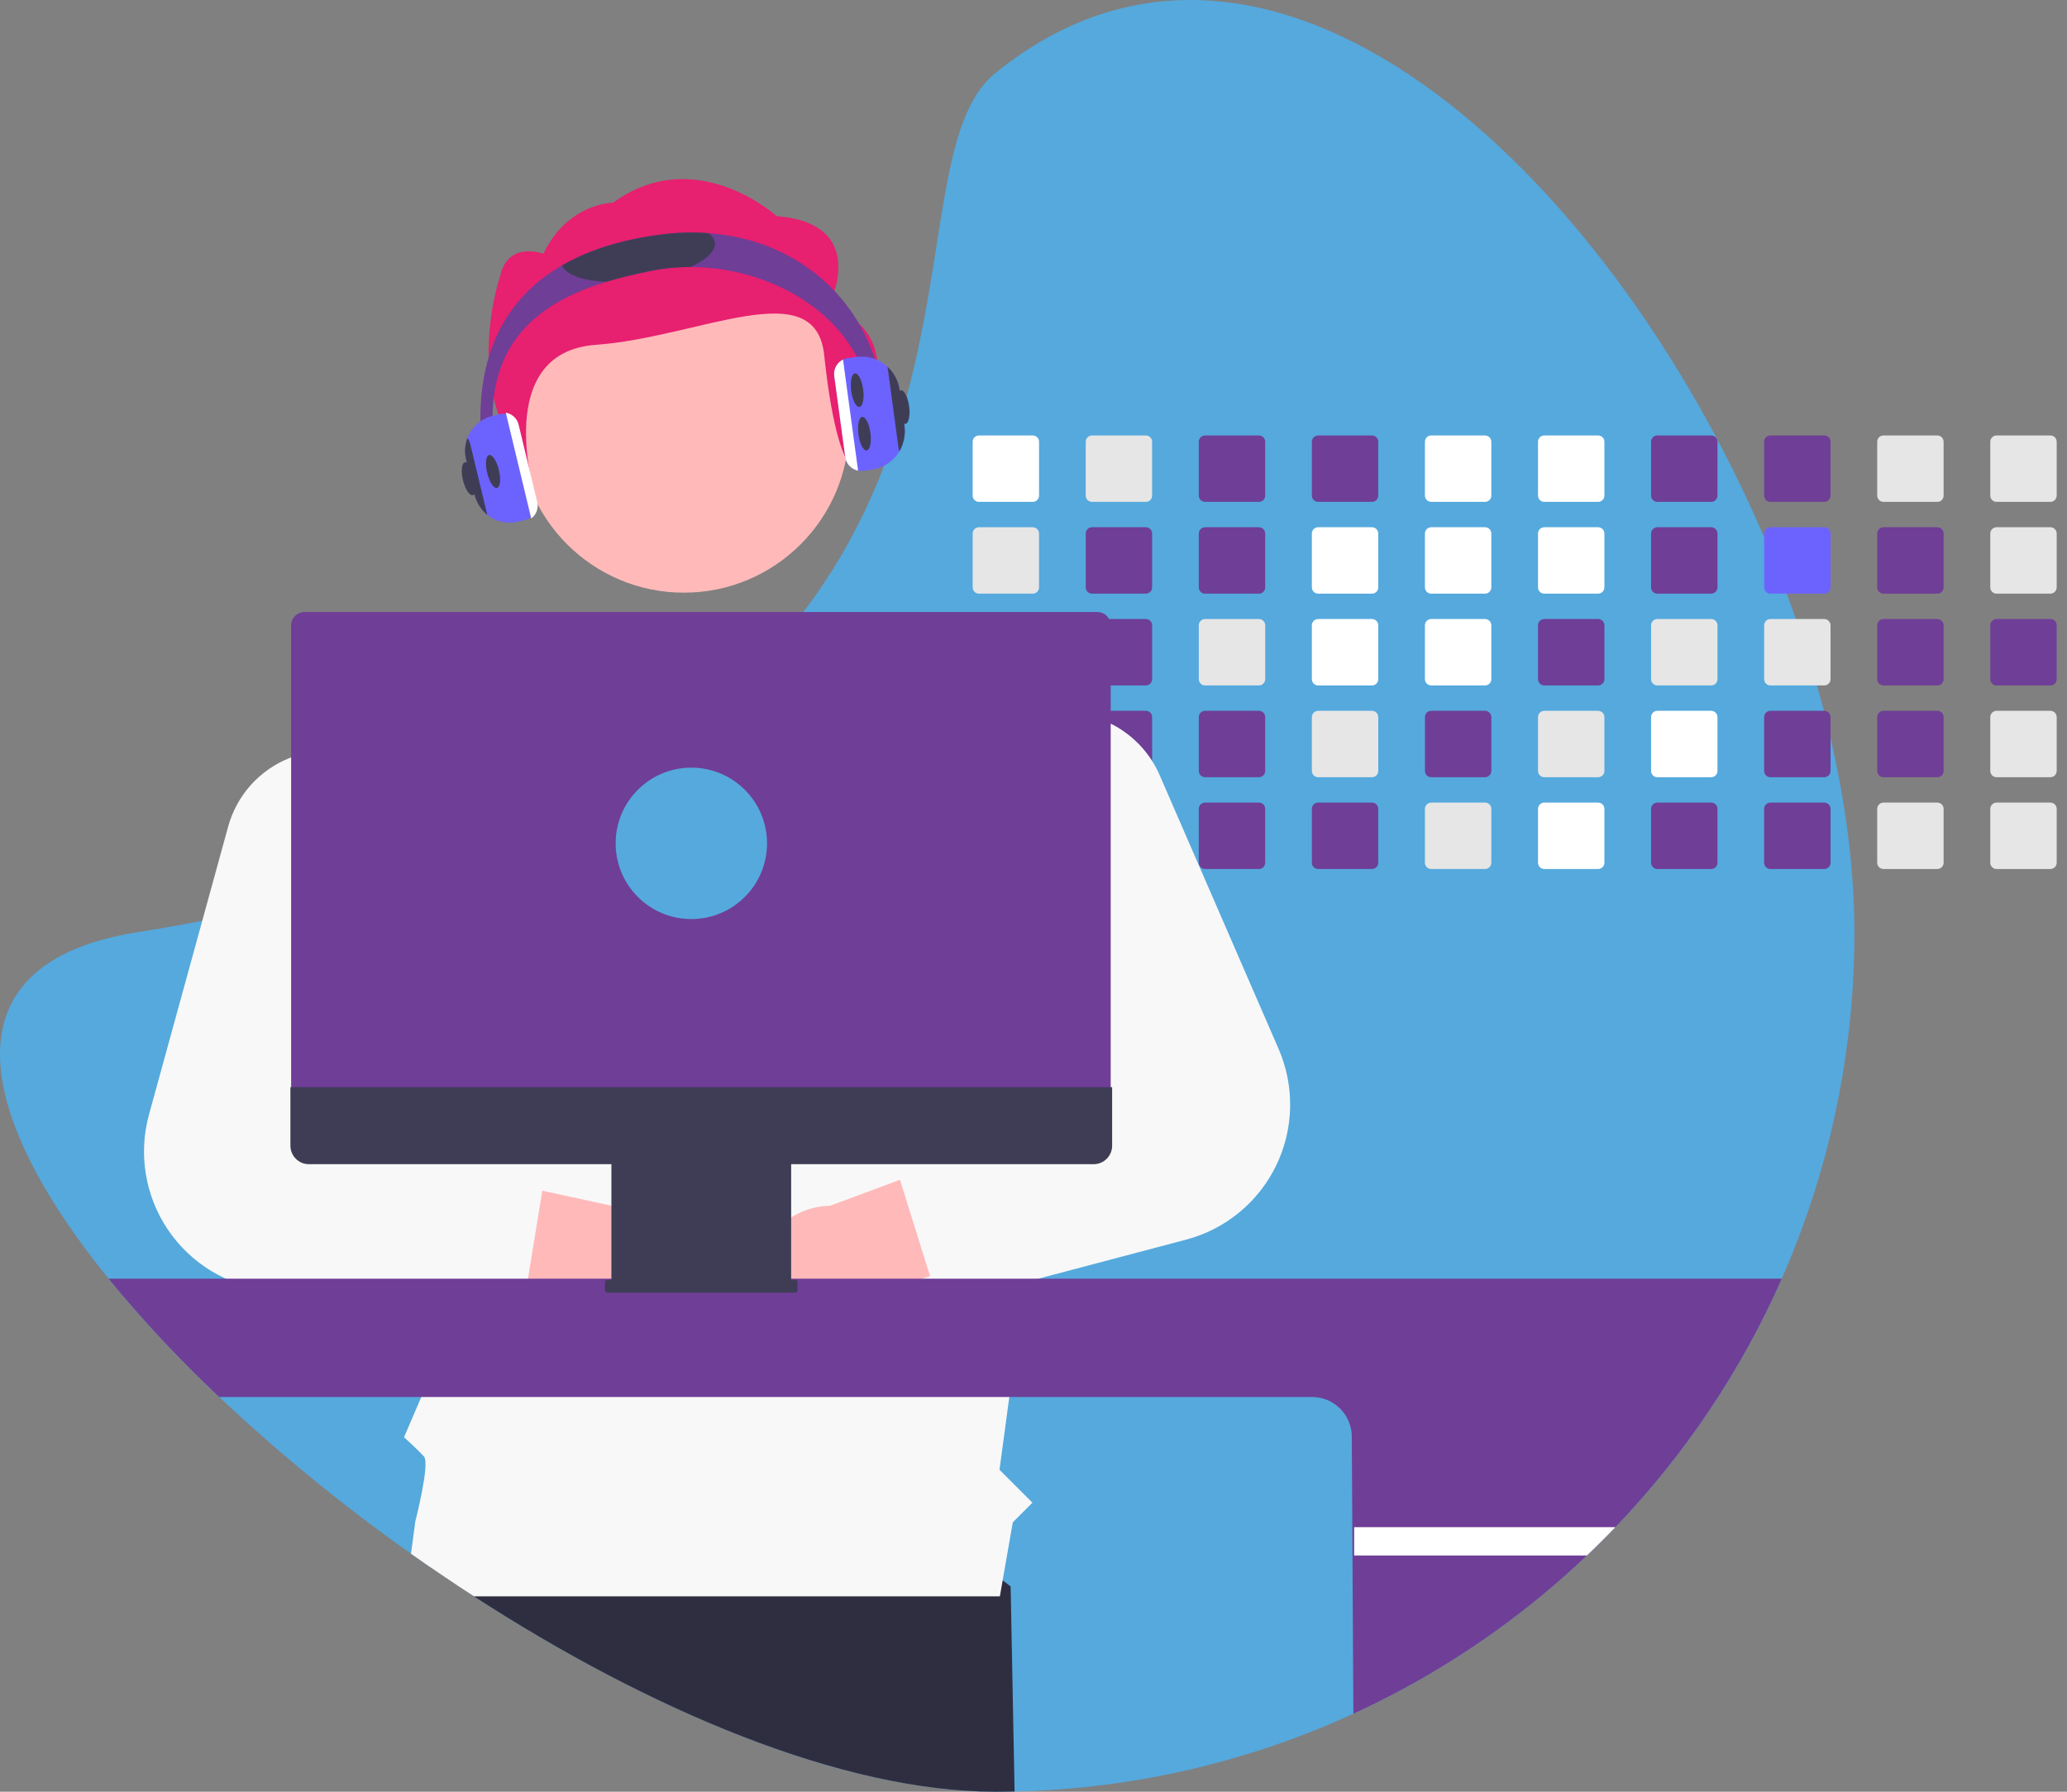 <svg width="150" height="130" viewBox="0 0 150 130" fill="none" xmlns="http://www.w3.org/2000/svg">
<rect x="0" y="0" width="150" height="130" fill="#808080" stroke="none"/>
<g clip-path="url(#clip0)">
<path d="M134.571 67.654C134.59 83.74 128.373 99.207 117.225 110.804C116.553 111.508 115.863 112.195 115.154 112.864C114.075 113.891 112.96 114.878 111.808 115.825C101.034 124.701 87.584 129.689 73.627 129.984C73.162 129.995 72.695 130 72.227 130C61.096 130 47.096 124.055 34.392 115.825C33.341 115.144 32.299 114.447 31.267 113.735C30.784 113.405 30.304 113.07 29.826 112.731C24.926 109.271 20.275 105.471 15.907 101.36C13.047 98.676 10.365 95.809 7.879 92.776C-1.883 80.734 -4.036 69.884 9.881 67.654C11.529 67.391 13.128 67.109 14.678 66.81C16.925 66.378 19.074 65.912 21.127 65.411C23.893 64.739 26.491 64.01 28.922 63.225C29.74 62.962 30.539 62.693 31.319 62.419C42.855 58.368 50.576 53.084 55.832 47.351C56.723 46.381 57.545 45.399 58.297 44.405C59.448 42.892 60.494 41.302 61.426 39.646C62.713 37.345 63.794 34.934 64.657 32.442L64.704 32.306C68.886 20.243 67.613 9.055 72.227 5.31C91.947 -10.699 116.498 12.099 128.022 38.984C128.603 40.339 129.149 41.702 129.661 43.073C129.891 43.685 130.113 44.299 130.326 44.914C130.888 46.516 131.397 48.122 131.855 49.732C132.03 50.347 132.197 50.96 132.356 51.573C132.527 52.235 132.69 52.895 132.841 53.554C133.962 58.385 134.571 63.15 134.571 67.654Z" fill="#55A9DD"/>
<path d="M73.627 129.984C73.162 129.995 72.695 130 72.227 130C61.096 130 47.097 124.055 34.392 115.825C33.341 115.144 32.299 114.447 31.267 113.735L32.172 108.225L59.584 104.585L73.341 115.105L73.627 129.984Z" fill="#2F2E41"/>
<path d="M74.947 31.595H71.041C70.92 31.595 70.804 31.643 70.718 31.729C70.633 31.814 70.585 31.93 70.585 32.051V35.959C70.585 36.019 70.596 36.078 70.619 36.133C70.642 36.188 70.676 36.239 70.718 36.281C70.761 36.323 70.811 36.357 70.866 36.379C70.922 36.402 70.981 36.414 71.041 36.413H74.947C75.068 36.414 75.183 36.366 75.269 36.281C75.355 36.195 75.403 36.08 75.403 35.959V32.051C75.403 31.93 75.355 31.814 75.269 31.729C75.184 31.643 75.068 31.595 74.947 31.595Z" fill="white"/>
<path d="M74.947 38.254H71.041C70.92 38.254 70.804 38.303 70.718 38.388C70.633 38.474 70.585 38.59 70.585 38.711V42.618C70.585 42.678 70.596 42.737 70.619 42.793C70.642 42.848 70.676 42.898 70.718 42.94C70.761 42.983 70.811 43.016 70.866 43.039C70.922 43.062 70.981 43.073 71.041 43.073H74.947C75.068 43.073 75.183 43.025 75.269 42.94C75.355 42.855 75.403 42.739 75.403 42.618V38.711C75.403 38.59 75.355 38.474 75.269 38.388C75.184 38.303 75.068 38.255 74.947 38.254Z" fill="#E6E6E6"/>
<path d="M74.947 44.914H71.041C70.92 44.914 70.804 44.962 70.718 45.047C70.633 45.133 70.585 45.249 70.585 45.37V49.276C70.584 49.336 70.596 49.395 70.619 49.451C70.642 49.506 70.675 49.557 70.718 49.599C70.76 49.641 70.811 49.675 70.866 49.698C70.921 49.721 70.981 49.733 71.041 49.732H74.947C75.068 49.732 75.184 49.684 75.269 49.599C75.355 49.513 75.403 49.397 75.403 49.276V45.37C75.403 45.249 75.355 45.133 75.269 45.048C75.184 44.962 75.068 44.914 74.947 44.914Z" fill="#E6E6E6"/>
<path d="M75.396 51.949C75.377 51.844 75.321 51.749 75.239 51.68C75.157 51.611 75.054 51.574 74.947 51.573H71.041C70.92 51.573 70.804 51.621 70.718 51.707C70.633 51.792 70.585 51.908 70.585 52.029V55.936C70.584 55.995 70.596 56.055 70.619 56.11C70.642 56.166 70.675 56.216 70.718 56.258C70.76 56.301 70.811 56.334 70.866 56.357C70.921 56.38 70.981 56.392 71.041 56.392H74.947C75.068 56.392 75.184 56.344 75.269 56.258C75.355 56.173 75.403 56.057 75.403 55.936V52.029C75.403 52.002 75.401 51.975 75.396 51.949Z" fill="#E6E6E6"/>
<path d="M75.124 58.268C75.068 58.245 75.007 58.233 74.947 58.233H71.04C70.981 58.233 70.921 58.244 70.866 58.267C70.81 58.29 70.76 58.324 70.718 58.366C70.675 58.408 70.642 58.459 70.619 58.514C70.596 58.569 70.584 58.629 70.584 58.689V62.595C70.584 62.655 70.596 62.715 70.618 62.77C70.641 62.825 70.675 62.876 70.717 62.918C70.76 62.961 70.81 62.994 70.865 63.017C70.921 63.04 70.981 63.051 71.04 63.051H74.947C75.068 63.051 75.184 63.003 75.269 62.918C75.355 62.832 75.403 62.716 75.403 62.595V58.689C75.403 58.599 75.376 58.511 75.326 58.436C75.277 58.362 75.206 58.303 75.124 58.268Z" fill="#E6E6E6"/>
<path d="M83.152 31.595H79.246C79.125 31.595 79.009 31.643 78.924 31.729C78.838 31.814 78.79 31.93 78.79 32.051V35.959C78.79 36.019 78.802 36.078 78.825 36.133C78.848 36.188 78.881 36.239 78.924 36.281C78.966 36.323 79.016 36.357 79.072 36.379C79.127 36.402 79.186 36.414 79.246 36.413H83.152C83.273 36.414 83.389 36.366 83.474 36.281C83.56 36.195 83.608 36.08 83.608 35.959V32.051C83.608 31.93 83.56 31.814 83.474 31.729C83.389 31.643 83.273 31.595 83.152 31.595Z" fill="#E6E6E6"/>
<path d="M83.152 38.254H79.246C79.125 38.254 79.009 38.303 78.924 38.388C78.838 38.474 78.79 38.59 78.79 38.711V42.618C78.79 42.678 78.802 42.737 78.825 42.793C78.848 42.848 78.881 42.898 78.924 42.94C78.966 42.983 79.016 43.016 79.072 43.039C79.127 43.062 79.186 43.073 79.246 43.073H83.152C83.273 43.073 83.389 43.025 83.474 42.94C83.56 42.855 83.608 42.739 83.608 42.618V38.711C83.608 38.59 83.56 38.474 83.474 38.388C83.389 38.303 83.273 38.255 83.152 38.254Z" fill="#6F3E97"/>
<path d="M83.152 44.914H79.246C79.125 44.914 79.009 44.962 78.924 45.047C78.838 45.133 78.79 45.249 78.79 45.37V49.276C78.79 49.336 78.801 49.395 78.824 49.451C78.847 49.506 78.881 49.557 78.923 49.599C78.966 49.641 79.016 49.675 79.071 49.698C79.127 49.721 79.186 49.733 79.246 49.732H83.152C83.273 49.732 83.389 49.684 83.475 49.599C83.56 49.513 83.608 49.397 83.608 49.276V45.37C83.608 45.249 83.56 45.133 83.474 45.048C83.389 44.962 83.273 44.914 83.152 44.914Z" fill="#6F3E97"/>
<path d="M83.152 51.573H79.246C79.15 51.573 79.057 51.603 78.98 51.66C78.902 51.716 78.844 51.795 78.814 51.886C78.798 51.932 78.79 51.98 78.79 52.029V55.936C78.79 55.995 78.801 56.055 78.824 56.11C78.847 56.166 78.881 56.216 78.923 56.258C78.966 56.301 79.016 56.334 79.071 56.357C79.127 56.38 79.186 56.392 79.246 56.392H83.152C83.273 56.392 83.389 56.344 83.475 56.258C83.56 56.173 83.608 56.057 83.608 55.936V52.029C83.608 51.908 83.56 51.793 83.474 51.707C83.389 51.622 83.273 51.574 83.152 51.573Z" fill="#6F3E97"/>
<path d="M83.152 58.233H79.246C79.186 58.233 79.127 58.244 79.071 58.267C79.016 58.29 78.966 58.324 78.923 58.366C78.881 58.408 78.847 58.459 78.824 58.514C78.801 58.569 78.79 58.629 78.79 58.689V62.595C78.79 62.655 78.801 62.714 78.824 62.77C78.847 62.825 78.881 62.876 78.923 62.918C78.966 62.96 79.016 62.994 79.071 63.017C79.127 63.04 79.186 63.051 79.246 63.051H83.152C83.273 63.051 83.389 63.003 83.475 62.918C83.56 62.832 83.608 62.716 83.608 62.595V58.689C83.608 58.568 83.56 58.452 83.475 58.366C83.389 58.281 83.273 58.233 83.152 58.233Z" fill="#E6E6E6"/>
<path d="M91.358 31.595H87.451C87.33 31.595 87.214 31.643 87.129 31.729C87.043 31.814 86.995 31.93 86.995 32.051V35.959C86.995 36.019 87.007 36.078 87.03 36.133C87.053 36.188 87.087 36.239 87.129 36.281C87.171 36.323 87.222 36.357 87.277 36.379C87.332 36.402 87.391 36.414 87.451 36.413H91.358C91.478 36.414 91.594 36.366 91.68 36.281C91.765 36.195 91.813 36.08 91.814 35.959V32.051C91.813 31.93 91.765 31.814 91.68 31.729C91.594 31.643 91.478 31.595 91.358 31.595Z" fill="#6F3E97"/>
<path d="M91.358 38.254H87.451C87.33 38.254 87.214 38.303 87.129 38.388C87.043 38.474 86.995 38.59 86.995 38.711V42.618C86.995 42.678 87.007 42.737 87.03 42.793C87.053 42.848 87.087 42.898 87.129 42.94C87.171 42.983 87.222 43.016 87.277 43.039C87.332 43.062 87.391 43.073 87.451 43.073H91.358C91.478 43.073 91.594 43.025 91.68 42.94C91.765 42.855 91.813 42.739 91.814 42.618V38.711C91.813 38.59 91.765 38.474 91.68 38.388C91.594 38.303 91.478 38.255 91.358 38.254Z" fill="#6F3E97"/>
<path d="M91.358 44.914H87.451C87.33 44.914 87.214 44.962 87.129 45.047C87.043 45.133 86.995 45.249 86.995 45.37V49.276C86.995 49.336 87.007 49.395 87.03 49.451C87.052 49.506 87.086 49.557 87.129 49.599C87.171 49.641 87.221 49.675 87.277 49.698C87.332 49.721 87.391 49.733 87.451 49.732H91.358C91.478 49.732 91.594 49.684 91.68 49.599C91.766 49.513 91.814 49.397 91.814 49.276V45.37C91.813 45.249 91.765 45.133 91.68 45.048C91.594 44.962 91.478 44.914 91.358 44.914Z" fill="#E6E6E6"/>
<path d="M91.358 51.573H87.451C87.33 51.573 87.214 51.621 87.129 51.707C87.043 51.792 86.995 51.908 86.995 52.029V55.936C86.995 55.995 87.007 56.055 87.03 56.11C87.052 56.166 87.086 56.216 87.129 56.258C87.171 56.301 87.221 56.334 87.277 56.357C87.332 56.38 87.391 56.392 87.451 56.392H91.358C91.478 56.392 91.594 56.344 91.68 56.258C91.766 56.173 91.814 56.057 91.814 55.936V52.029C91.813 51.908 91.765 51.793 91.68 51.707C91.594 51.622 91.478 51.574 91.358 51.573Z" fill="#6F3E97"/>
<path d="M91.358 58.233H87.451C87.391 58.233 87.332 58.244 87.277 58.267C87.221 58.29 87.171 58.324 87.129 58.366C87.086 58.408 87.052 58.459 87.03 58.514C87.007 58.569 86.995 58.629 86.995 58.689V62.595C86.995 62.655 87.007 62.714 87.03 62.77C87.052 62.825 87.086 62.876 87.129 62.918C87.171 62.96 87.221 62.994 87.277 63.017C87.332 63.04 87.391 63.051 87.451 63.051H91.358C91.478 63.051 91.594 63.003 91.68 62.918C91.766 62.832 91.814 62.716 91.814 62.595V58.689C91.814 58.568 91.766 58.452 91.68 58.366C91.594 58.281 91.478 58.233 91.358 58.233Z" fill="#6F3E97"/>
<path d="M99.563 31.595H95.657C95.536 31.595 95.42 31.643 95.334 31.729C95.249 31.814 95.201 31.93 95.2 32.051V35.959C95.201 36.019 95.212 36.078 95.235 36.133C95.258 36.188 95.292 36.239 95.334 36.281C95.377 36.323 95.427 36.357 95.482 36.379C95.538 36.402 95.597 36.414 95.657 36.413H99.563C99.684 36.414 99.799 36.366 99.885 36.281C99.97 36.195 100.019 36.08 100.019 35.959V32.051C100.019 31.93 99.971 31.814 99.885 31.729C99.8 31.643 99.684 31.595 99.563 31.595Z" fill="#6F3E97"/>
<path d="M99.563 38.254H95.657C95.536 38.254 95.42 38.303 95.334 38.388C95.249 38.474 95.201 38.59 95.2 38.711V42.618C95.201 42.678 95.212 42.737 95.235 42.793C95.258 42.848 95.292 42.898 95.334 42.94C95.377 42.983 95.427 43.016 95.482 43.039C95.538 43.062 95.597 43.073 95.657 43.073H99.563C99.684 43.073 99.799 43.025 99.885 42.94C99.97 42.855 100.019 42.739 100.019 42.618V38.711C100.019 38.59 99.971 38.474 99.885 38.388C99.8 38.303 99.684 38.255 99.563 38.254Z" fill="white"/>
<path d="M99.563 44.914H95.657C95.536 44.914 95.42 44.962 95.334 45.047C95.249 45.133 95.201 45.249 95.2 45.37V49.276C95.2 49.336 95.212 49.395 95.235 49.451C95.258 49.506 95.291 49.557 95.334 49.599C95.376 49.641 95.427 49.675 95.482 49.698C95.537 49.721 95.597 49.733 95.657 49.732H99.563C99.684 49.732 99.8 49.684 99.885 49.599C99.971 49.513 100.019 49.397 100.019 49.276V45.37C100.019 45.249 99.971 45.133 99.885 45.048C99.8 44.962 99.684 44.914 99.563 44.914Z" fill="white"/>
<path d="M99.563 51.573H95.657C95.536 51.573 95.42 51.621 95.334 51.707C95.249 51.792 95.201 51.908 95.2 52.029V55.936C95.2 55.995 95.212 56.055 95.235 56.11C95.258 56.166 95.291 56.216 95.334 56.258C95.376 56.301 95.427 56.334 95.482 56.357C95.537 56.38 95.597 56.392 95.657 56.392H99.563C99.684 56.392 99.8 56.344 99.885 56.258C99.971 56.173 100.019 56.057 100.019 55.936V52.029C100.019 51.908 99.971 51.793 99.885 51.707C99.8 51.622 99.684 51.574 99.563 51.573Z" fill="#E6E6E6"/>
<path d="M99.563 58.233H95.657C95.597 58.233 95.537 58.244 95.482 58.267C95.427 58.29 95.376 58.324 95.334 58.366C95.291 58.408 95.258 58.459 95.235 58.514C95.212 58.569 95.2 58.629 95.2 58.689V62.595C95.2 62.655 95.212 62.714 95.235 62.77C95.258 62.825 95.291 62.876 95.334 62.918C95.376 62.96 95.427 62.994 95.482 63.017C95.537 63.04 95.597 63.051 95.657 63.051H99.563C99.684 63.051 99.8 63.003 99.885 62.918C99.971 62.832 100.019 62.716 100.019 62.595V58.689C100.019 58.568 99.971 58.452 99.885 58.366C99.8 58.281 99.684 58.233 99.563 58.233Z" fill="#6F3E97"/>
<path d="M107.768 31.595H103.861C103.74 31.595 103.624 31.644 103.539 31.729C103.454 31.815 103.406 31.93 103.406 32.051V35.959C103.406 36.08 103.454 36.195 103.539 36.28C103.624 36.366 103.74 36.413 103.861 36.414H107.768C107.889 36.414 108.005 36.366 108.09 36.281C108.176 36.195 108.224 36.08 108.225 35.959V32.051C108.224 31.93 108.176 31.814 108.091 31.729C108.005 31.643 107.889 31.595 107.768 31.595Z" fill="white"/>
<path d="M107.768 38.254H103.861C103.74 38.255 103.624 38.303 103.539 38.389C103.454 38.474 103.406 38.59 103.406 38.711V42.618C103.406 42.739 103.454 42.855 103.539 42.94C103.624 43.025 103.74 43.073 103.861 43.073H107.768C107.889 43.073 108.005 43.025 108.09 42.94C108.176 42.855 108.224 42.739 108.225 42.618V38.711C108.224 38.59 108.176 38.474 108.091 38.388C108.005 38.303 107.889 38.255 107.768 38.254Z" fill="white"/>
<path d="M107.768 44.914H103.861C103.74 44.914 103.624 44.962 103.539 45.048C103.454 45.133 103.406 45.249 103.406 45.37V49.276C103.406 49.336 103.417 49.395 103.44 49.451C103.463 49.506 103.496 49.556 103.539 49.599C103.581 49.641 103.631 49.675 103.686 49.697C103.741 49.721 103.801 49.732 103.861 49.732H107.768C107.889 49.732 108.005 49.684 108.091 49.599C108.177 49.513 108.225 49.397 108.225 49.276V45.37C108.224 45.249 108.176 45.133 108.091 45.048C108.005 44.962 107.889 44.914 107.768 44.914Z" fill="white"/>
<path d="M107.768 51.573H103.861C103.74 51.574 103.624 51.622 103.539 51.707C103.454 51.793 103.406 51.909 103.406 52.029V55.936C103.406 55.995 103.417 56.055 103.44 56.11C103.463 56.165 103.496 56.216 103.539 56.258C103.581 56.3 103.631 56.334 103.686 56.357C103.741 56.38 103.801 56.392 103.861 56.392H107.768C107.889 56.392 108.005 56.344 108.091 56.258C108.177 56.173 108.225 56.057 108.225 55.936V52.029C108.224 51.908 108.176 51.793 108.091 51.707C108.005 51.622 107.889 51.574 107.768 51.573Z" fill="#6F3E97"/>
<path d="M107.768 58.233H103.861C103.801 58.233 103.741 58.245 103.686 58.267C103.631 58.291 103.581 58.324 103.539 58.367C103.496 58.409 103.463 58.459 103.44 58.514C103.417 58.57 103.406 58.629 103.406 58.689V62.595C103.406 62.655 103.417 62.714 103.44 62.769C103.463 62.825 103.496 62.875 103.539 62.917C103.581 62.96 103.631 62.993 103.686 63.016C103.741 63.039 103.801 63.051 103.861 63.051H107.768C107.889 63.051 108.005 63.003 108.091 62.918C108.177 62.832 108.225 62.716 108.225 62.595V58.689C108.225 58.568 108.177 58.452 108.091 58.366C108.005 58.281 107.889 58.233 107.768 58.233Z" fill="#E6E6E6"/>
<path d="M115.973 31.595H112.066C111.945 31.595 111.829 31.644 111.744 31.729C111.659 31.815 111.611 31.93 111.611 32.051V35.959C111.611 36.08 111.659 36.195 111.744 36.28C111.829 36.366 111.945 36.413 112.066 36.414H115.973C116.094 36.414 116.21 36.366 116.296 36.281C116.381 36.195 116.429 36.08 116.43 35.959V32.051C116.429 31.93 116.381 31.814 116.296 31.729C116.21 31.643 116.094 31.595 115.973 31.595Z" fill="white"/>
<path d="M115.973 38.254H112.066C111.945 38.255 111.829 38.303 111.744 38.389C111.659 38.474 111.611 38.59 111.611 38.711V42.618C111.611 42.739 111.659 42.855 111.744 42.94C111.829 43.025 111.945 43.073 112.066 43.073H115.973C116.094 43.073 116.21 43.025 116.296 42.94C116.381 42.855 116.429 42.739 116.43 42.618V38.711C116.429 38.59 116.381 38.474 116.296 38.388C116.21 38.303 116.094 38.255 115.973 38.254Z" fill="white"/>
<path d="M115.973 44.914H112.066C111.945 44.914 111.829 44.962 111.744 45.048C111.659 45.133 111.611 45.249 111.611 45.37V49.276C111.611 49.336 111.623 49.395 111.645 49.451C111.668 49.506 111.702 49.556 111.744 49.599C111.786 49.641 111.836 49.675 111.891 49.697C111.947 49.721 112.006 49.732 112.066 49.732H115.973C116.094 49.732 116.21 49.684 116.296 49.599C116.382 49.513 116.43 49.397 116.43 49.276V45.37C116.429 45.249 116.381 45.133 116.296 45.048C116.21 44.962 116.094 44.914 115.973 44.914Z" fill="#6F3E97"/>
<path d="M115.973 51.573H112.066C111.945 51.574 111.829 51.622 111.744 51.707C111.659 51.793 111.611 51.909 111.611 52.029V55.936C111.611 55.995 111.623 56.055 111.645 56.11C111.668 56.165 111.702 56.216 111.744 56.258C111.786 56.3 111.836 56.334 111.891 56.357C111.947 56.38 112.006 56.392 112.066 56.392H115.973C116.094 56.392 116.21 56.344 116.296 56.258C116.382 56.173 116.43 56.057 116.43 55.936V52.029C116.429 51.908 116.381 51.793 116.296 51.707C116.21 51.622 116.094 51.574 115.973 51.573Z" fill="#E6E6E6"/>
<path d="M115.973 58.233H112.066C112.006 58.233 111.947 58.245 111.891 58.267C111.836 58.291 111.786 58.324 111.744 58.367C111.702 58.409 111.668 58.459 111.645 58.514C111.623 58.57 111.611 58.629 111.611 58.689V62.595C111.611 62.655 111.623 62.714 111.645 62.769C111.668 62.825 111.702 62.875 111.744 62.917C111.786 62.96 111.836 62.993 111.891 63.016C111.947 63.039 112.006 63.051 112.066 63.051H115.973C116.094 63.051 116.21 63.003 116.296 62.918C116.382 62.832 116.43 62.716 116.43 62.595V58.689C116.43 58.568 116.382 58.452 116.296 58.366C116.21 58.281 116.094 58.233 115.973 58.233Z" fill="white"/>
<path d="M124.179 31.595H120.271C120.151 31.595 120.035 31.644 119.95 31.729C119.865 31.815 119.817 31.93 119.817 32.051V35.959C119.817 36.08 119.865 36.195 119.95 36.28C120.035 36.366 120.151 36.413 120.271 36.414H124.179C124.3 36.414 124.416 36.366 124.501 36.281C124.587 36.195 124.635 36.08 124.636 35.959V32.051C124.635 31.93 124.587 31.814 124.502 31.729C124.416 31.643 124.3 31.595 124.179 31.595Z" fill="#6F3E97"/>
<path d="M124.179 38.254H120.271C120.151 38.255 120.035 38.303 119.95 38.389C119.865 38.474 119.817 38.59 119.817 38.711V42.618C119.817 42.739 119.865 42.855 119.95 42.94C120.035 43.025 120.151 43.073 120.271 43.073H124.179C124.3 43.073 124.416 43.025 124.501 42.94C124.587 42.855 124.635 42.739 124.636 42.618V38.711C124.635 38.59 124.587 38.474 124.502 38.388C124.416 38.303 124.3 38.255 124.179 38.254Z" fill="#6F3E97"/>
<path d="M124.179 44.914H120.271C120.151 44.914 120.035 44.962 119.95 45.048C119.865 45.133 119.817 45.249 119.817 45.37V49.276C119.817 49.336 119.828 49.395 119.851 49.451C119.874 49.506 119.907 49.556 119.95 49.599C119.992 49.641 120.042 49.675 120.097 49.697C120.152 49.721 120.212 49.732 120.271 49.732H124.179C124.3 49.732 124.416 49.684 124.502 49.599C124.587 49.513 124.636 49.397 124.636 49.276V45.37C124.635 45.249 124.587 45.133 124.502 45.048C124.416 44.962 124.3 44.914 124.179 44.914Z" fill="#E6E6E6"/>
<path d="M124.179 51.573H120.271C120.151 51.574 120.035 51.622 119.95 51.707C119.865 51.793 119.817 51.909 119.817 52.029V55.936C119.817 55.995 119.828 56.055 119.851 56.11C119.874 56.165 119.907 56.216 119.95 56.258C119.992 56.3 120.042 56.334 120.097 56.357C120.152 56.38 120.212 56.392 120.271 56.392H124.179C124.3 56.392 124.416 56.344 124.502 56.258C124.587 56.173 124.636 56.057 124.636 55.936V52.029C124.635 51.908 124.587 51.793 124.502 51.707C124.416 51.622 124.3 51.574 124.179 51.573Z" fill="white"/>
<path d="M124.179 58.233H120.271C120.212 58.233 120.152 58.245 120.097 58.267C120.042 58.291 119.992 58.324 119.95 58.367C119.907 58.409 119.874 58.459 119.851 58.514C119.828 58.57 119.817 58.629 119.817 58.689V62.595C119.817 62.655 119.828 62.714 119.851 62.769C119.874 62.825 119.907 62.875 119.95 62.917C119.992 62.96 120.042 62.993 120.097 63.016C120.152 63.039 120.212 63.051 120.271 63.051H124.179C124.3 63.051 124.416 63.003 124.502 62.918C124.587 62.832 124.636 62.716 124.636 62.595V58.689C124.636 58.568 124.587 58.452 124.502 58.366C124.416 58.281 124.3 58.233 124.179 58.233Z" fill="#6F3E97"/>
<path d="M132.384 31.595H128.476C128.356 31.595 128.24 31.644 128.155 31.729C128.07 31.815 128.022 31.93 128.022 32.051V35.959C128.022 36.08 128.07 36.195 128.155 36.28C128.24 36.366 128.356 36.413 128.476 36.414H132.384C132.505 36.414 132.621 36.366 132.706 36.281C132.792 36.195 132.84 36.08 132.841 35.959V32.051C132.84 31.93 132.792 31.814 132.707 31.729C132.621 31.643 132.505 31.595 132.384 31.595Z" fill="#6F3E97"/>
<path d="M132.384 38.254H128.476C128.356 38.255 128.24 38.303 128.155 38.389C128.07 38.474 128.022 38.59 128.022 38.711V42.618C128.022 42.739 128.07 42.855 128.155 42.94C128.24 43.025 128.356 43.073 128.476 43.073H132.384C132.505 43.073 132.621 43.025 132.706 42.94C132.792 42.855 132.84 42.739 132.841 42.618V38.711C132.84 38.59 132.792 38.474 132.707 38.388C132.621 38.303 132.505 38.255 132.384 38.254Z" fill="#6C63FF"/>
<path d="M132.384 44.914H128.476C128.356 44.914 128.24 44.962 128.155 45.048C128.07 45.133 128.022 45.249 128.022 45.37V49.276C128.022 49.336 128.033 49.395 128.056 49.451C128.079 49.506 128.112 49.556 128.155 49.599C128.197 49.641 128.247 49.675 128.302 49.697C128.357 49.721 128.417 49.732 128.476 49.732H132.384C132.505 49.732 132.621 49.684 132.707 49.599C132.792 49.513 132.841 49.397 132.841 49.276V45.37C132.84 45.249 132.792 45.133 132.707 45.048C132.621 44.962 132.505 44.914 132.384 44.914Z" fill="#E6E6E6"/>
<path d="M132.384 51.573H128.476C128.356 51.574 128.24 51.622 128.155 51.707C128.07 51.793 128.022 51.909 128.022 52.029V55.936C128.022 55.995 128.033 56.055 128.056 56.11C128.079 56.165 128.112 56.216 128.155 56.258C128.197 56.3 128.247 56.334 128.302 56.357C128.357 56.38 128.417 56.392 128.476 56.392H132.384C132.505 56.392 132.621 56.344 132.707 56.258C132.792 56.173 132.841 56.057 132.841 55.936V52.029C132.84 51.908 132.792 51.793 132.707 51.707C132.621 51.622 132.505 51.574 132.384 51.573Z" fill="#6F3E97"/>
<path d="M132.384 58.233H128.476C128.417 58.233 128.357 58.245 128.302 58.267C128.247 58.291 128.197 58.324 128.155 58.367C128.112 58.409 128.079 58.459 128.056 58.514C128.033 58.57 128.022 58.629 128.022 58.689V62.595C128.022 62.655 128.033 62.714 128.056 62.769C128.079 62.825 128.112 62.875 128.155 62.917C128.197 62.96 128.247 62.993 128.302 63.016C128.357 63.039 128.417 63.051 128.476 63.051H132.384C132.505 63.051 132.621 63.003 132.707 62.918C132.792 62.832 132.841 62.716 132.841 62.595V58.689C132.841 58.568 132.792 58.452 132.707 58.366C132.621 58.281 132.505 58.233 132.384 58.233Z" fill="#6F3E97"/>
<path d="M140.59 31.595H136.682C136.561 31.595 136.446 31.644 136.361 31.729C136.275 31.815 136.227 31.93 136.228 32.051V35.959C136.228 36.08 136.275 36.195 136.361 36.28C136.446 36.366 136.561 36.413 136.682 36.414H140.59C140.711 36.414 140.826 36.366 140.912 36.281C140.998 36.195 141.046 36.08 141.046 35.959V32.051C141.046 31.93 140.998 31.814 140.912 31.729C140.827 31.643 140.711 31.595 140.59 31.595Z" fill="#E6E6E6"/>
<path d="M140.59 38.254H136.682C136.561 38.255 136.446 38.303 136.36 38.389C136.275 38.474 136.227 38.59 136.228 38.711V42.618C136.228 42.739 136.275 42.855 136.361 42.94C136.446 43.025 136.561 43.073 136.682 43.073H140.59C140.711 43.073 140.826 43.025 140.912 42.94C140.998 42.855 141.046 42.739 141.046 42.618V38.711C141.046 38.59 140.998 38.474 140.912 38.388C140.827 38.303 140.711 38.255 140.59 38.254Z" fill="#6F3E97"/>
<path d="M140.59 44.914H136.682C136.561 44.914 136.446 44.962 136.361 45.048C136.275 45.133 136.227 45.249 136.228 45.37V49.276C136.227 49.336 136.239 49.395 136.262 49.451C136.285 49.506 136.318 49.556 136.36 49.599C136.402 49.641 136.453 49.675 136.508 49.697C136.563 49.721 136.622 49.732 136.682 49.732H140.59C140.711 49.732 140.827 49.684 140.913 49.599C140.998 49.513 141.046 49.397 141.046 49.276V45.37C141.046 45.249 140.998 45.133 140.912 45.048C140.827 44.962 140.711 44.914 140.59 44.914Z" fill="#6F3E97"/>
<path d="M140.59 51.573H136.682C136.561 51.574 136.446 51.622 136.361 51.707C136.275 51.793 136.227 51.909 136.228 52.029V55.936C136.227 55.995 136.239 56.055 136.262 56.11C136.285 56.165 136.318 56.216 136.36 56.258C136.402 56.3 136.453 56.334 136.508 56.357C136.563 56.38 136.622 56.392 136.682 56.392H140.59C140.711 56.392 140.827 56.344 140.913 56.258C140.998 56.173 141.046 56.057 141.046 55.936V52.029C141.046 51.908 140.998 51.793 140.912 51.707C140.827 51.622 140.711 51.574 140.59 51.573Z" fill="#6F3E97"/>
<path d="M140.59 58.233H136.682C136.622 58.233 136.563 58.245 136.508 58.267C136.453 58.291 136.402 58.324 136.36 58.367C136.318 58.409 136.285 58.459 136.262 58.514C136.239 58.57 136.227 58.629 136.228 58.689V62.595C136.227 62.655 136.239 62.714 136.262 62.769C136.285 62.825 136.318 62.875 136.36 62.917C136.402 62.96 136.453 62.993 136.508 63.016C136.563 63.039 136.622 63.051 136.682 63.051H140.59C140.711 63.051 140.827 63.003 140.913 62.918C140.998 62.832 141.046 62.716 141.046 62.595V58.689C141.046 58.568 140.998 58.452 140.913 58.366C140.827 58.281 140.711 58.233 140.59 58.233Z" fill="#E6E6E6"/>
<path d="M148.795 31.595H144.887C144.767 31.595 144.651 31.644 144.566 31.729C144.481 31.815 144.433 31.93 144.433 32.051V35.959C144.433 36.08 144.481 36.195 144.566 36.28C144.651 36.366 144.767 36.413 144.887 36.414H148.795C148.916 36.414 149.032 36.366 149.117 36.281C149.203 36.195 149.251 36.08 149.252 35.959V32.051C149.251 31.93 149.203 31.814 149.118 31.729C149.032 31.643 148.916 31.595 148.795 31.595Z" fill="#E6E6E6"/>
<path d="M148.795 38.254H144.887C144.767 38.255 144.651 38.303 144.566 38.389C144.481 38.474 144.433 38.59 144.433 38.711V42.618C144.433 42.739 144.481 42.855 144.566 42.94C144.651 43.025 144.767 43.073 144.887 43.073H148.795C148.916 43.073 149.032 43.025 149.117 42.94C149.203 42.855 149.251 42.739 149.252 42.618V38.711C149.251 38.59 149.203 38.474 149.118 38.388C149.032 38.303 148.916 38.255 148.795 38.254Z" fill="#E6E6E6"/>
<path d="M148.795 44.914H144.887C144.767 44.914 144.651 44.962 144.566 45.048C144.481 45.133 144.433 45.249 144.433 45.37V49.276C144.433 49.336 144.444 49.395 144.467 49.451C144.49 49.506 144.523 49.556 144.566 49.599C144.608 49.641 144.658 49.675 144.713 49.697C144.768 49.721 144.828 49.732 144.887 49.732H148.795C148.916 49.732 149.032 49.684 149.118 49.599C149.203 49.513 149.251 49.397 149.252 49.276V45.37C149.251 45.249 149.203 45.133 149.118 45.048C149.032 44.962 148.916 44.914 148.795 44.914Z" fill="#6F3E97"/>
<path d="M148.795 51.573H144.887C144.767 51.574 144.651 51.622 144.566 51.707C144.481 51.793 144.433 51.909 144.433 52.029V55.936C144.433 55.995 144.444 56.055 144.467 56.11C144.49 56.165 144.523 56.216 144.566 56.258C144.608 56.3 144.658 56.334 144.713 56.357C144.768 56.38 144.828 56.392 144.887 56.392H148.795C148.916 56.392 149.032 56.344 149.118 56.258C149.203 56.173 149.251 56.057 149.252 55.936V52.029C149.251 51.908 149.203 51.793 149.118 51.707C149.032 51.622 148.916 51.574 148.795 51.573Z" fill="#E6E6E6"/>
<path d="M148.795 58.233H144.887C144.828 58.233 144.768 58.245 144.713 58.267C144.658 58.291 144.608 58.324 144.566 58.367C144.523 58.409 144.49 58.459 144.467 58.514C144.444 58.57 144.433 58.629 144.433 58.689V62.595C144.433 62.655 144.444 62.714 144.467 62.769C144.49 62.825 144.523 62.875 144.566 62.917C144.608 62.96 144.658 62.993 144.713 63.016C144.768 63.039 144.828 63.051 144.887 63.051H148.795C148.916 63.051 149.032 63.003 149.118 62.918C149.203 62.832 149.251 62.716 149.252 62.595V58.689C149.251 58.568 149.203 58.452 149.118 58.366C149.032 58.281 148.916 58.233 148.795 58.233Z" fill="#E6E6E6"/>
<path d="M58.977 115.825H58.869L58.962 115.813L58.977 115.825Z" fill="#2F2E41"/>
<path d="M49.628 43.002C56.249 43.002 61.617 37.634 61.617 31.013C61.617 24.392 56.249 19.024 49.628 19.024C43.007 19.024 37.639 24.392 37.639 31.013C37.639 37.634 43.007 43.002 49.628 43.002Z" fill="#FFB9B9"/>
<path d="M60.127 22.223C60.127 22.223 63.263 16.228 56.364 15.683C56.364 15.683 50.483 10.348 44.489 14.708C44.489 14.708 41.219 14.708 39.431 18.408C39.431 18.408 36.859 17.433 36.294 20.043C36.294 20.043 34.412 25.492 36.294 30.397C38.176 35.302 38.801 35.847 38.801 35.847C38.801 35.847 35.709 25.564 43.235 25.019C50.762 24.474 59.184 19.77 59.811 25.765C60.438 31.759 61.382 33.236 61.382 33.236C61.382 33.236 67.34 24.675 60.127 22.223Z" fill="#E7206F"/>
<path d="M80.641 60.559L80.603 60.763L80.169 63.051L77.174 78.879L76.996 79.811L76.624 81.782L76.115 84.47L74.987 90.428L74.664 92.135L74.543 92.776L74.501 93L74.166 94.767L74.064 95.301L73.246 101.36L72.532 106.64L74.922 109.03L73.497 110.455L72.562 115.812L72.564 115.825H34.392C32.848 114.825 31.326 113.793 29.826 112.731L30.14 110.38C30.14 110.38 31.221 106.18 30.767 105.679C30.314 105.177 29.32 104.28 29.32 104.28L30.572 101.36L30.745 100.955L30.454 94.913L30.447 94.767L30.351 92.776L30.338 92.519L30.319 92.135L29.949 84.47L29.942 84.344L29.829 82.02L29.724 79.811L29.678 78.879L29.228 69.556L28.922 63.225L28.655 57.713L29.728 57.35L41.195 53.453L45.945 47.277L55.832 47.351L60.672 47.388L68.747 54.877L70.585 55.755L70.599 55.762L71.916 56.392L75.257 57.987L78.79 59.675L80.603 60.54L80.641 60.559Z" fill="#F8F8F8"/>
<path d="M47.223 97.838C46.498 98.119 45.721 98.238 44.946 98.185C44.171 98.133 43.416 97.912 42.736 97.536C42.056 97.161 41.466 96.641 41.008 96.013C40.551 95.386 40.236 94.665 40.087 93.903L21.388 91.25L27.889 83.897L44.649 87.543C45.946 87.378 47.26 87.694 48.34 88.432C49.42 89.17 50.191 90.278 50.509 91.547C50.826 92.817 50.667 94.158 50.061 95.317C49.456 96.477 48.446 97.374 47.223 97.838V97.838Z" fill="#FFB9B9"/>
<path d="M38.886 84.47C38.539 84.031 38.049 83.728 37.501 83.616L29.829 82.02L29.041 81.857C28.584 81.762 28.151 81.571 27.772 81.296C27.393 81.022 27.076 80.671 26.843 80.266C26.6 79.841 26.453 79.367 26.413 78.879C26.376 78.436 26.429 77.99 26.569 77.567L29.227 69.556L30.952 64.359C31.161 63.732 31.285 63.08 31.319 62.419C31.415 60.593 30.85 58.794 29.727 57.35C28.741 56.081 27.372 55.163 25.823 54.732C24.274 54.301 22.628 54.38 21.127 54.956C21.083 54.972 21.038 54.99 20.994 55.007C19.918 55.437 18.956 56.111 18.185 56.976C17.415 57.842 16.856 58.874 16.552 59.993L14.678 66.81L10.813 80.864C10.426 82.272 10.347 83.747 10.583 85.188C10.819 86.63 11.364 88.003 12.18 89.214C12.996 90.425 14.064 91.445 15.31 92.206C16.557 92.966 17.954 93.448 19.404 93.618L30.454 94.913L35.567 95.513C36.159 95.584 36.755 95.43 37.238 95.081C37.72 94.732 38.054 94.214 38.172 93.63C38.18 93.598 38.186 93.566 38.191 93.534L38.314 92.776L39.354 86.392L39.365 86.327C39.419 86.001 39.404 85.668 39.322 85.348C39.239 85.028 39.091 84.729 38.886 84.47Z" fill="#F8F8F8"/>
<path d="M59.133 98.043C59.89 98.219 60.676 98.226 61.437 98.065C62.197 97.904 62.912 97.579 63.533 97.111C64.153 96.644 64.664 96.046 65.028 95.36C65.393 94.674 65.603 93.916 65.643 93.14L83.781 87.877L76.308 81.514L60.23 87.488C58.922 87.507 57.666 88.005 56.701 88.888C55.736 89.771 55.128 90.977 54.993 92.278C54.858 93.579 55.205 94.885 55.968 95.947C56.731 97.01 57.857 97.756 59.133 98.043V98.043Z" fill="#FFB9B9"/>
<path d="M92.786 76.103L84.159 56.25C83.454 54.62 82.194 53.292 80.602 52.503C80.111 52.261 79.594 52.073 79.062 51.942C78.979 51.921 78.897 51.901 78.814 51.886C77.686 51.639 76.515 51.661 75.396 51.949C74.373 52.212 73.417 52.687 72.591 53.344C71.764 54.001 71.085 54.825 70.598 55.762C70.593 55.77 70.588 55.778 70.584 55.786C70.041 56.838 69.751 58.003 69.74 59.187C69.729 60.371 69.996 61.542 70.519 62.604L70.626 62.818L76.723 75.061C76.931 75.48 77.048 75.938 77.067 76.405C77.085 76.872 77.005 77.338 76.831 77.772C76.657 78.206 76.394 78.598 76.057 78.923C75.721 79.248 75.32 79.498 74.88 79.657L74.452 79.811L66.752 82.593C66.174 82.799 65.699 83.221 65.426 83.771C65.154 84.32 65.105 84.954 65.29 85.539L65.309 85.6L67.468 92.507C67.478 92.539 67.489 92.57 67.501 92.602C67.52 92.662 67.544 92.72 67.571 92.776C67.801 93.29 68.206 93.706 68.715 93.948C69.223 94.19 69.802 94.243 70.346 94.097L74.501 93L75.349 92.776L86.079 89.942C87.491 89.569 88.806 88.895 89.933 87.966C91.06 87.038 91.974 85.877 92.611 84.563C93.248 83.249 93.593 81.812 93.623 80.352C93.653 78.892 93.368 77.443 92.786 76.103L92.786 76.103Z" fill="#F8F8F8"/>
<path d="M7.879 92.776C10.365 95.809 13.047 98.676 15.907 101.36H95.218C95.982 101.361 96.715 101.665 97.255 102.206C97.795 102.746 98.099 103.479 98.099 104.243L98.213 124.341C103.093 122.099 107.662 119.237 111.808 115.825C112.959 114.879 114.074 113.892 115.154 112.864C115.861 112.194 116.552 111.507 117.225 110.804C122.272 105.546 126.36 99.444 129.301 92.776H7.879Z" fill="#6F3E97"/>
<path d="M117.225 110.804C116.553 111.508 115.862 112.195 115.154 112.864H98.271V110.804H117.225Z" fill="white"/>
<path d="M80.483 44.914C80.4 44.76 80.276 44.631 80.126 44.542C79.975 44.452 79.804 44.405 79.629 44.405H22.1C21.842 44.406 21.595 44.508 21.412 44.691C21.23 44.873 21.128 45.121 21.127 45.379V79.811H80.603V45.379C80.603 45.216 80.562 45.056 80.483 44.914Z" fill="#6F3E97"/>
<path d="M21.075 78.879V83.128C21.075 83.304 21.11 83.479 21.177 83.641C21.245 83.804 21.343 83.952 21.468 84.076C21.593 84.201 21.741 84.3 21.903 84.367C22.066 84.435 22.24 84.469 22.416 84.469H44.368V92.855H44.077C44.054 92.855 44.031 92.859 44.01 92.868C43.989 92.877 43.97 92.89 43.953 92.906C43.937 92.922 43.925 92.941 43.916 92.963C43.907 92.984 43.903 93.006 43.903 93.029V93.612C43.903 93.635 43.907 93.658 43.916 93.679C43.925 93.7 43.937 93.719 43.953 93.736C43.97 93.752 43.989 93.765 44.01 93.773C44.031 93.782 44.054 93.787 44.077 93.787H57.704C57.727 93.787 57.75 93.782 57.771 93.773C57.792 93.765 57.811 93.752 57.827 93.736C57.844 93.719 57.856 93.7 57.865 93.679C57.874 93.658 57.878 93.635 57.878 93.612V93.029C57.878 93.006 57.874 92.984 57.865 92.963C57.856 92.941 57.844 92.922 57.827 92.906C57.811 92.89 57.792 92.877 57.771 92.868C57.75 92.859 57.727 92.855 57.704 92.855H57.413V84.469H79.364C79.54 84.469 79.715 84.435 79.878 84.367C80.04 84.3 80.188 84.201 80.313 84.076C80.437 83.952 80.536 83.804 80.604 83.641C80.671 83.479 80.706 83.304 80.706 83.128V78.879H21.075Z" fill="#3F3D56"/>
<path d="M50.17 66.684C53.204 66.684 55.663 64.224 55.663 61.19C55.663 58.156 53.204 55.697 50.17 55.697C47.136 55.697 44.676 58.156 44.676 61.19C44.676 64.224 47.136 66.684 50.17 66.684Z" fill="#55A9DD"/>
<path d="M64.167 30.358H63.29C63.29 23.725 56.725 19.378 50.102 19.375C49.139 19.372 48.178 19.465 47.233 19.654C46.17 19.866 45.066 20.12 43.982 20.452C39.705 21.763 35.739 24.297 35.739 30.358C35.739 31.535 35.888 32.707 36.185 33.846L35.336 34.067C35.021 32.856 34.862 31.61 34.862 30.358C34.862 25.062 37.036 21.424 40.791 19.255C42.766 18.115 45.175 17.379 47.935 17.021C49.084 16.869 50.245 16.833 51.401 16.916C59.017 17.464 64.167 23.304 64.167 30.358Z" fill="#6F3E97"/>
<path d="M65.629 30.844L65.283 28.289C65.198 27.644 64.887 27.049 64.406 26.611C64.097 26.326 63.727 26.114 63.324 25.992C62.921 25.871 62.496 25.843 62.081 25.909L61.531 25.985C61.381 26.005 61.236 26.054 61.105 26.13C60.974 26.206 60.859 26.308 60.768 26.429C60.676 26.549 60.608 26.687 60.569 26.833C60.531 26.98 60.521 27.133 60.542 27.283L61.34 33.169C61.373 33.409 61.48 33.632 61.647 33.808C61.814 33.983 62.032 34.102 62.27 34.146C62.34 34.16 62.412 34.167 62.484 34.167C62.536 34.167 62.587 34.164 62.639 34.157L63.253 34.074C63.627 34.025 63.987 33.899 64.312 33.705C64.636 33.511 64.917 33.253 65.137 32.946C65.185 32.879 65.23 32.811 65.272 32.741C65.601 32.167 65.727 31.498 65.629 30.844Z" fill="#6C63FF"/>
<path d="M61.177 26.092C61.016 26.17 60.876 26.286 60.768 26.429C60.676 26.549 60.608 26.687 60.569 26.834C60.531 26.98 60.521 27.133 60.542 27.283L61.34 33.169C61.373 33.409 61.48 33.632 61.647 33.808C61.814 33.983 62.032 34.102 62.27 34.146L61.177 26.092Z" fill="white"/>
<path d="M65.629 30.844L65.283 28.289C65.198 27.644 64.887 27.049 64.406 26.611L65.2 32.467C65.212 32.561 65.237 32.653 65.272 32.741C65.601 32.167 65.727 31.498 65.629 30.844Z" fill="#3F3D56"/>
<path d="M62.897 32.685C63.137 32.652 63.257 32.081 63.166 31.409C63.075 30.736 62.806 30.218 62.566 30.25C62.326 30.283 62.206 30.854 62.297 31.526C62.388 32.199 62.657 32.717 62.897 32.685Z" fill="#3F3D56"/>
<path d="M62.37 29.526C62.61 29.494 62.731 28.922 62.64 28.25C62.549 27.578 62.28 27.059 62.04 27.092C61.8 27.124 61.679 27.696 61.77 28.368C61.861 29.04 62.13 29.559 62.37 29.526Z" fill="#3F3D56"/>
<path d="M65.704 30.755C65.944 30.722 66.065 30.151 65.974 29.478C65.883 28.806 65.614 28.288 65.374 28.32C65.134 28.353 65.013 28.924 65.104 29.596C65.195 30.268 65.464 30.787 65.704 30.755Z" fill="#3F3D56"/>
<path d="M50.102 19.375C49.139 19.372 48.178 19.465 47.233 19.654C46.17 19.866 45.066 20.12 43.982 20.452C42.288 20.369 41.042 19.931 40.791 19.255C42.766 18.115 45.175 17.379 47.935 17.021C49.084 16.869 50.245 16.833 51.401 16.916C51.523 16.988 51.629 17.085 51.711 17.2C51.794 17.316 51.85 17.447 51.878 17.586C51.961 18.197 51.264 18.846 50.102 19.375Z" fill="#3F3D56"/>
<path d="M38.9 36.447L37.548 30.83C37.5 30.627 37.393 30.443 37.241 30.301C37.089 30.159 36.898 30.065 36.692 30.031C36.634 30.022 36.575 30.018 36.517 30.017C36.434 30.018 36.352 30.028 36.271 30.047L35.748 30.174C35.075 30.336 34.494 30.76 34.132 31.351C33.77 31.941 33.658 32.651 33.82 33.325L34.425 35.845C34.563 36.438 34.892 36.97 35.362 37.358C35.438 37.419 35.518 37.476 35.601 37.528C35.895 37.712 36.223 37.836 36.566 37.891C36.908 37.947 37.259 37.933 37.596 37.851L38.117 37.724C38.255 37.692 38.385 37.632 38.498 37.547C38.666 37.424 38.795 37.254 38.866 37.058C38.938 36.862 38.949 36.65 38.9 36.447Z" fill="#6C63FF"/>
<path d="M36.067 35.402C36.303 35.345 36.365 34.764 36.206 34.105C36.048 33.445 35.728 32.957 35.492 33.013C35.257 33.07 35.195 33.651 35.353 34.31C35.512 34.97 35.832 35.459 36.067 35.402Z" fill="#3F3D56"/>
<path d="M34.312 35.928C34.548 35.871 34.61 35.291 34.452 34.631C34.293 33.972 33.973 33.483 33.738 33.54C33.502 33.596 33.44 34.177 33.598 34.837C33.757 35.496 34.077 35.985 34.312 35.928Z" fill="#3F3D56"/>
<path d="M38.986 36.426L37.635 30.809C37.582 30.59 37.466 30.391 37.301 30.237C37.136 30.084 36.929 29.982 36.706 29.945L38.551 37.617C38.733 37.484 38.871 37.3 38.949 37.087C39.026 36.875 39.039 36.645 38.986 36.426Z" fill="white"/>
<path d="M34.125 32.213C34.088 32.056 34.018 31.91 33.92 31.783C33.73 32.275 33.695 32.813 33.82 33.325L34.425 35.845C34.563 36.438 34.893 36.97 35.362 37.358L34.125 32.213Z" fill="#3F3D56"/>
</g>
<defs>
<clipPath id="clip0">
<rect width="149.252" height="130" fill="white"/>
</clipPath>
</defs>
</svg>
